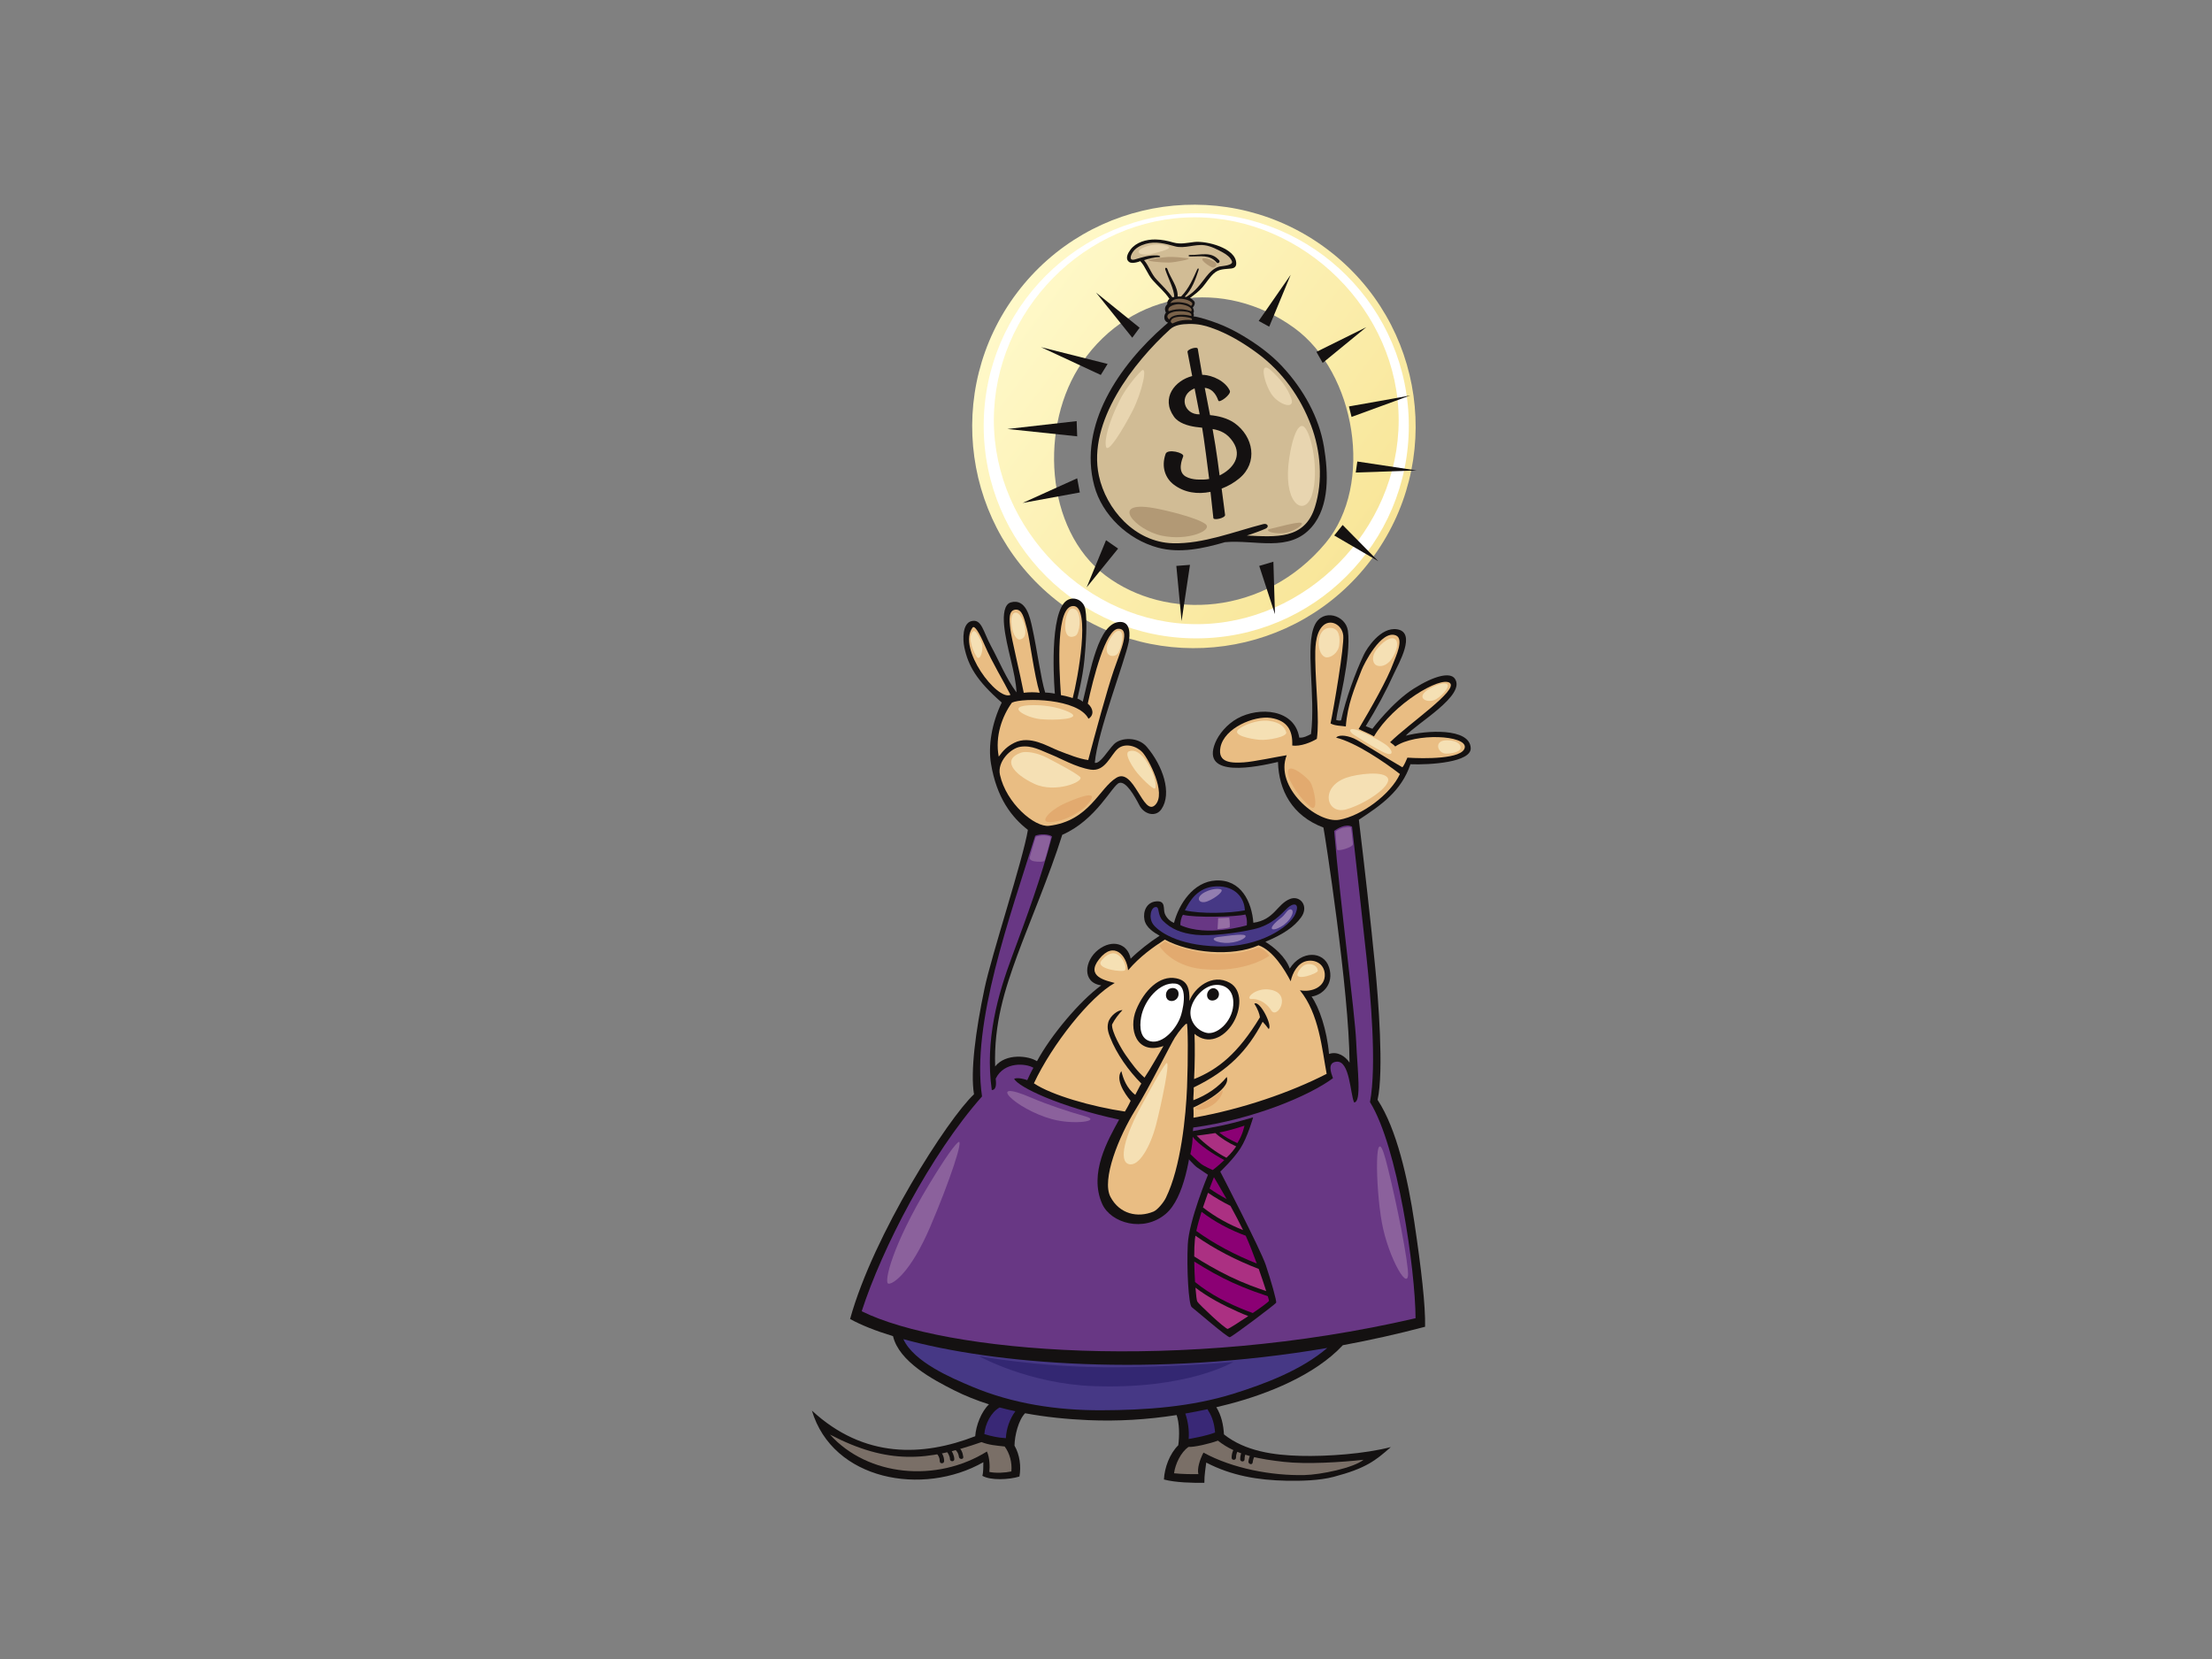 <?xml version="1.0" encoding="utf-8"?>
<!-- Generator: Adobe Illustrator 17.0.0, SVG Export Plug-In . SVG Version: 6.00 Build 0)  -->
<!DOCTYPE svg PUBLIC "-//W3C//DTD SVG 1.1//EN" "http://www.w3.org/Graphics/SVG/1.1/DTD/svg11.dtd">
<svg version="1.1" id="Layer_1" xmlns="http://www.w3.org/2000/svg" xmlns:xlink="http://www.w3.org/1999/xlink" x="0px" y="0px"
	 width="800px" height="600px" viewBox="0 0 800 600" enable-background="new 0 0 800 600" xml:space="preserve">
<rect x="0" y="0" width="800" height="600" fill="#808080" stroke="none"/>
<g>
	
		<linearGradient id="SVGID_1_" gradientUnits="userSpaceOnUse" x1="423.096" y1="369.119" x2="583.473" y2="369.119" gradientTransform="matrix(0.798 0.603 -0.603 0.798 252.521 -443.599)">
		<stop  offset="0" style="stop-color:#FFF9C9"/>
		<stop  offset="1" style="stop-color:#F8E597"/>
	</linearGradient>
	<path fill-rule="evenodd" clip-rule="evenodd" fill="url(#SVGID_1_)" d="M495.798,202.536
		c-26.681,35.344-76.965,42.371-112.313,15.689c-35.349-26.683-42.371-76.968-15.688-112.313
		c26.681-35.346,76.967-42.372,112.313-15.691C515.457,116.907,522.479,167.189,495.798,202.536z M468.055,118.588
		c-25.321-18.348-58.713-13.576-76.692,12.479c-15.621,22.633-13.507,60.486,8.438,77.057
		c21.951,16.568,57.611,14.678,79.627-11.744C497.035,175.256,490.322,134.726,468.055,118.588z"/>
	<path fill-rule="evenodd" clip-rule="evenodd" fill="#FFFFFF" d="M509.519,153.998c0,42.459-34.422,76.876-76.876,76.876
		c-42.455,0-76.875-34.417-76.875-76.876c0-42.456,34.42-76.874,76.875-76.874C475.097,77.124,509.519,111.541,509.519,153.998z
		 M432.094,78.593c-39.544,0-72.656,33.846-72.656,73.388c0,39.542,33.845,73.757,73.387,73.757
		c39.541,0,73.024-34.214,73.024-73.757C505.849,112.439,471.633,78.593,432.094,78.593z"/>
	<path fill-rule="evenodd" clip-rule="evenodd" fill="#141111" d="M508.403,266.08c4.014-4.518,22.013-14.697,17.734-20.668
		c-1.685-2.351-7.271-1.127-14.824,3.631c-7.701,4.856-14.974,14.539-14.974,14.539s-1.401-0.577-2.401-0.963
		c4.005-6.517,7.235-12.443,10.395-19.399c1.321-2.903,8.123-14.519,0.935-15.633c-6.001-0.929-11.003,7.055-11.994,9.143
		c-3.12,6.565-6.563,16.071-8.259,23.799c-0.62,0.189-1.242,0.017-1.776-0.157c0.421-4.147,5.582-22.924,4.245-32.279
		c-0.802-5.633-9.01-8.113-11.94-2.132c-3.654,7.449,0.341,25.553-1.402,39.505c-1.228,0.652-2.735,1.454-4.25,1.297
		c-1.639-10.38-14.52-11.246-22.346-6.938c-3.849,2.122-6.782,5.756-8.035,8.811c-5.339,13.029,15.097,8.703,22.687,6.934
		c0.296,10.221,5.058,19.432,16.439,23.722c0.432,1.854,9.347,59.204,9.443,85.006c-1.49-2.236-4.318-4.195-7.421-3.126
		c-0.761-8.823-3.618-16.937-6.311-20.752c3.952-0.542,8.243-4.538,6.327-10.564c-1.917-6.023-10.071-6.185-14.216,0.436
		c-1.543-4.344-5.85-7.848-8.812-9.679c6.582-2.754,10.383-5.424,12.873-8.781c3.059-4.128-0.338-8.167-3.994-6.707
		c-4.72,1.886-5.593,7.533-13.228,8.607c-0.58-7.589-4.461-15.769-13.553-15.298c-8.152,0.415-13.378,8.519-15.148,15.332
		c-1.443-0.55-2.768-1.84-3.346-3.371c-0.634-1.678,0.474-4.72-3.076-4.407c-3.551,0.307-4.846,3.704-4.276,6.631
		c0.572,2.925,3.525,4.666,5.495,5.798c-3.526,2.266-7.665,5.517-10.475,8.309c-1.046-5.503-6.645-7.179-11.711-3.231
		c-5.066,3.95-5.965,11.893,1.072,12.872c-7.754,5.618-18.187,18.053-23.247,27.433c-3.096-2.032-11.287-2.934-15.122,1.887
		c-0.505-15.446,3.514-27.897,8.027-40.242c3.905-10.687,11.747-29.142,16.244-43.528c12.329-5.351,18.126-17.972,20.584-18.759
		c2.451-0.79,5.552,4.67,7.302,8.063c1.75,3.394,5.945,4.413,7.98,1.42c3.914-5.736,0.545-15.692-5.325-22.566
		c-3.151-3.688-9.406-3.427-11.843-0.929c-2.253,2.313-5.029,7.268-6.931,6.723c0.957-11.041,10.924-36.926,12.25-43.583
		c0.488-2.439,0.846-7.503-3.205-7.357c-7.773,0.284-10.607,17.676-13.395,28.865c-0.65-0.644-1.951-1.161-1.951-1.161
		s1.906-7.458,2.535-13.902c0.547-5.572,1.116-14.126,0.344-18.368c-0.707-3.893-5.342-5.29-7.792-2.177
		c-5.481,6.969-3.229,32.675-3.229,32.675s-1.819-0.354-3.505-0.397c-1.627-5.35-2.895-15.407-4.709-23.615
		c-0.773-3.497-2.205-10.526-7.682-8.996c-2.398,0.67-2.819,4.382-2.462,8.247c0.74,7.918,4.245,17.405,4.486,24.308
		c-3.674-4.893-6.325-11.418-9.221-16.749c-2.892-5.334-3.349-9.958-7.097-9.016c-3.232,0.813-3.176,6.531-2.538,9.517
		c1.413,6.62,4.357,11.929,13.521,19.934c-3.698,7.633-4.926,15.804-3.9,22.05c2.035,12.387,7.472,19.437,13.358,23.996
		c-1.717,10.564-13.137,45.225-15.692,57.387c-3.257,15.474-5.142,30.105-3.801,38.221c-9.453,8.861-36.346,50.679-44.814,81.286
		c3.89,2.151,9.135,4.256,15.527,6.202c2.193,9.269,14.525,15.758,22.067,19.565c4.053,2.048,8.287,3.717,12.635,5.096
		c-2.789,2.64-4.722,7.739-4.974,11.53c-18.863,7.315-40.15,8.219-59.066-9.272c7.517,25.232,40.104,31.115,62.003,18.67
		c-0.053,1.518,0.067,3.456-0.351,4.921c2.942,1.716,9.563,1.443,13.409,0.253c0.659-3.693,0.117-7.86-1.786-11.165
		c0.045-3.642,1.437-9.281,3.829-11.717c7.572,1.413,15.281,2.16,22.832,2.492c10.765,0.472,21.422-0.198,31.969-1.837
		c1.033,2.937,1.074,7.591,0.598,10.919c-3.096,3.065-4.965,8.035-5.188,12.389c4.103,1.114,10.382,1.254,14.623,1.201
		c-0.034-2.939,0.521-5.71,0.675-7.318c9.155,4.754,18.731,6.358,29.028,6.564c5.255,0.101,11.929-0.058,17.026-1.399
		c11.65-3.067,15.122-5.834,20.712-10.773c-9.515,2.456-22.943,3.428-32.706,3.177c-9.587-0.251-19.931-1.632-27.649-7.767
		c-0.199-3.452-0.916-6.855-2.758-9.827c1.538-0.358,3.076-0.737,4.608-1.141c13.941-3.654,30.99-10.413,41.152-21.29
		c9.831-1.82,19.769-4.027,29.739-6.665c0.187-7.539-1.41-21.238-3.879-37.796c-2.313-15.521-6.361-33.753-13.3-44.276
		c2.341-10.327,0.202-37.155-0.851-47.856c-1.702-17.313-3.724-35.194-5.92-53.444c7.941-5.219,15.374-10.296,18.648-20.069
		c7.114,0.27,22.075-0.698,21.81-5.878C531.538,263.153,515.825,264.096,508.403,266.08z"/>
	<path fill-rule="evenodd" clip-rule="evenodd" fill="#463885" d="M439.976,320.563c6.931-0.176,10.112,4.354,10.24,8.674
		c-5.506,1.074-15.807,1.353-21.687,0.002C430.169,326.068,433.044,320.734,439.976,320.563z"/>
	<path fill-rule="evenodd" clip-rule="evenodd" fill="#683784" d="M427.835,330.845c4.101,1.105,19.128,0.788,22.58-0.103
		c0.82,1.857,0.492,3.91,0.492,3.91s-14.349,4.354-24.004-0.062C426.806,333.88,427.137,331.833,427.835,330.845z"/>
	<path fill-rule="evenodd" clip-rule="evenodd" fill="#463885" d="M417.031,334.265c-1.72-2.376-0.795-6.317,1.078-6.235
		c1.325,0.059,0.408,2.852,2.461,4.948c2.903,2.969,6.634,4.543,11.888,5.1c5.253,0.558,14.481-0.535,21.043-2.037
		c6.56-1.504,9.978-5.549,11.996-7.527c2.02-1.984,4.862-2.281,2.961,2.099c-1.903,4.377-12.572,12.064-28.04,11.664
		C425.571,341.895,418.75,336.648,417.031,334.265z"/>
	<path fill-rule="evenodd" clip-rule="evenodd" fill="#E9BD83" d="M403.156,355.508c-2.94-0.852-10.735-2.196-5.619-8.644
		c5.342-6.734,9.944-1.278,10.45,4.05c4.295-5.032,9.107-8.387,13.291-11.098c8.861,4.871,24.349,6.278,33.893,2.073
		c5.181,1.801,9.472,8.82,11.628,13.003c0.622-3.032,2.546-6.607,5.697-7.302c3.143-0.698,6.38,0.979,6.629,4.653
		c0.319,4.728-4.782,6.763-9.002,5.895c6.942,8.462,7.988,21.263,9.679,30.236c-12.903,6.621-30.448,12.755-48.161,15.868
		c0.097-1.791-0.045-3.684-0.045-3.684s13.866-6.193,12.077-11.056c-2.892,3.593-7.104,6.514-12.077,8.416
		c-0.065-1.033,0.223-3.291,0.118-4.624c12.64-6.11,19.484-13.398,24.944-23.76c0.644,0.686,1.547,1.742,2.18,2.626
		c1.497-1.086-3.151-10.455-5.183-9.185c1.27,2.029,1.914,3.891,2.02,4.954c-7.927,13.078-15.102,18.823-23.817,22.343
		c0.291-5.253,0.33-12.212,0.153-16.361c4.849,4.117,10.6,1.471,13.824-3.726c3.121-5.032,3.593-12.125-1.072-14.745
		c-6.355-3.567-12.816,1.817-14.587,6.579c0.12-4.625-0.711-7.366-4.759-8.195c-6.084-1.236-11.645,4.488-14.494,11.368
		c-2.85,6.878-0.061,16.534,9.869,13.115c-2.369,3.949-4.461,7.862-6.866,11.446c-2.677-2.359-4.578-5.03-6.726-8.058
		c-1.594-2.247-5.189-8.496-5.012-11.15c1.041-2.059,2.266-3.587,3.76-5.203c-1.502-0.153-4.513,2.01-5.146,4.501
		c-0.525,2.076,0.128,3.874,0.732,5.418c2.295,5.89,6.698,12.055,11.248,16.618c-0.642,0.972-1.463,2.831-2.193,4.088
		c-3.156-2.398-4.387-5.942-5.024-8.571c-2.844,3.735,3.358,10.718,3.358,10.718s-0.665,1.568-2.074,3.894
		c-11.826-1.727-26.557-5.92-32.916-10.21C380.521,377.714,394.211,360.475,403.156,355.508z"/>
	<path fill-rule="evenodd" clip-rule="evenodd" fill="#FFFFFF" d="M430.66,364.935c0.725-3.753,4.293-7.938,8.155-8.622
		c3.595-0.631,7.664,1.244,7.204,7.293c-0.46,6.048-6.001,10.918-9.836,9.9C432.348,372.486,429.932,368.696,430.66,364.935z"/>
	<path fill-rule="evenodd" clip-rule="evenodd" fill="#E9BD83" d="M424.915,375.227c1.657-2.587,3.847-5.099,4.295-5.016
		c0.446,0.083,0.516,12.884,0.103,23.024c-0.404,10.142-2.174,28.799-7.654,39.974c-0.856,1.741-3.065,4.393-4.487,4.979
		c-5.733,2.367-12.297,0.885-15.56-5.323c-3.263-6.204,2.978-21.77,9.048-31.522C415.878,392.962,423.263,377.812,424.915,375.227z"
		/>
	<path fill-rule="evenodd" clip-rule="evenodd" fill="#FFFFFF" d="M416.04,376.597c-3.474-0.823-4.069-4.781-3.333-8.792
		c1.106-6.027,6.651-12.731,12.35-12.078c5.317,0.601,2.286,10.991,1.951,11.831C425.571,371.853,420.677,377.694,416.04,376.597z"
		/>
	<path fill-rule="evenodd" clip-rule="evenodd" fill="#E9BD83" d="M388.233,219.171c6.372,0.108,1.499,26.692-0.279,33.292
		c-1.443-0.48-3.009-0.837-4.256-1.071C382.957,240.827,381.86,219.059,388.233,219.171z"/>
	<path fill-rule="evenodd" clip-rule="evenodd" fill="#E9BD83" d="M365.415,227.572c-0.419-3.433-0.709-6.801,1.784-7.083
		c2.498-0.277,3.162,2.961,4.209,6.882c1.046,3.922,2.613,16.866,4.596,23.177c-1.44-0.229-3.876-0.263-5.749,0.009
		C368.881,243.457,365.833,231,365.415,227.572z"/>
	<path fill-rule="evenodd" clip-rule="evenodd" fill="#E9BD83" d="M351.731,226.988c0.739-0.991,2.457,1.844,4.516,6.631
		c2.57,5.968,6.598,12.526,9.211,17.684C360.676,253.613,346.139,234.493,351.731,226.988z"/>
	<path fill-rule="evenodd" clip-rule="evenodd" fill="#E9BD83" d="M365.988,254.109c4.103-1.862,23.981-1.537,27.68,5.841
		c2.108-1.335,1.764-3.765-0.262-5.482c1.974-9.125,6.495-27.012,11.045-27.066c4.553-0.054,0.854,7.765-1.624,14.99
		c-2.476,7.218-6.819,23.236-9.255,32.489c-3.335-0.458-6.958-1.929-10.768-3.4c-3.81-1.471-10.272-5.696-15.965-2.839
		c-2.484,1.247-3.977,2.693-5.629,5.001C359.797,266.282,362.456,258.967,365.988,254.109z"/>
	<path fill-rule="evenodd" clip-rule="evenodd" fill="#E9BD83" d="M361.642,280.196c-1.028-4.712,3.819-9.601,7.446-10.129
		c4.19-0.605,7.282,1.346,11.211,2.894c3.029,1.195,8.925,4.581,14.162,5.39c5.236,0.806,7.142-5.209,9.769-7.517
		c2.627-2.308,6.813-1.03,8.928,1.217c2.113,2.252,8.907,14.874,4.599,19.102c-4.31,4.223-7.656-13.674-13.969-9.881
		c-6.313,3.791-9.777,15.639-24.383,17.394C374.213,299.29,363.886,290.486,361.642,280.196z"/>
	<path fill-rule="evenodd" clip-rule="evenodd" fill="#7A6F67" d="M365.775,532.162c-2.291,0.505-5.622,0.673-7.969,0.185
		c0.218-1.797,0.132-5.262-0.87-7.391c-18.153,11.337-43.048,9.079-56.763-6.119c21.175,11.039,35.377,9.499,54.801,2.718
		c2.71,1.053,5.096,1.233,8.374,1.589C365.223,525.651,366.068,529.022,365.775,532.162z"/>
	<path fill-rule="evenodd" clip-rule="evenodd" fill="#392876" d="M363.79,520.13c-2.674-0.14-5.236-0.673-7.788-1.479
		c0.26-3.562,2.397-7.938,5.53-9.624c1.882,0.513,3.787,0.958,5.694,1.371C365.177,513.151,363.95,516.735,363.79,520.13z"/>
	<path fill-rule="evenodd" clip-rule="evenodd" fill="#7A6F67" d="M493.139,527.95c-3.665,2.969-15.498,5.389-21.358,5.527
		c-11.849,0.273-25.977-2.361-36.53-8.124c-1.332,2.551-2.337,5.77-1.844,7.792c-2.937,0.02-5.879-0.015-8.8-0.316
		c0.468-3.438,2.461-7.569,5.211-9.532c1.903,0.154,7.611-1.13,10.662-2.271c6.758,5.387,15.356,6.707,23.837,7.672
		C472.644,529.641,485.165,528.832,493.139,527.95z"/>
	<path fill-rule="evenodd" clip-rule="evenodd" fill="#392876" d="M428.687,511.224c2.691-0.471,5.378-0.993,8.06-1.571
		c0.041,0.167,0.106,0.341,0.221,0.514c1.597,2.414,2.25,5.113,2.484,7.921c-3.095,1.169-6.319,1.75-9.556,2.35
		C430.133,517.328,429.683,514.19,428.687,511.224z"/>
	<path fill-rule="evenodd" clip-rule="evenodd" fill="#463885" d="M446.254,504.01c-15.413,4.832-31.98,6.001-48.044,6.034
		c-15.939,0.037-31.927-2.35-46.673-8.552c-7.469-3.14-21.025-8.878-24.826-17.173c32.469,8.974,90.348,13.944,153.324,3.182
		C470.651,495.537,457.454,500.503,446.254,504.01z"/>
	<path fill-rule="evenodd" clip-rule="evenodd" fill="#683784" d="M494.246,346.542c1.378,12.819,3.754,38.598,1.229,52.046
		c10.062,16.178,16.395,60.682,16.481,78.165c-84.888,19.717-170.274,12.381-200.308-2.521
		c7.282-22.614,24.843-56.609,43.518-77.694c-3.949-26.379,10.085-64.895,19.226-94.25c1.534-0.781,5.012-0.664,6.082,0.21
		c-3.996,15.119-9.112,29.058-14.428,43.349c-5.105,13.73-9.895,30.211-7.358,48.378c1.847-0.014,1.565-2.699,1.421-4.13
		c3.107-6.35,11.122-5.478,13.632-3.915c-0.977,1.727-1.709,3.332-2.221,4.474c-1.103-0.436-3.484-1.03-4.739-0.508
		c1.423,2.97,16.395,10.148,37.962,14.77c-3.964,7.254-11.075,19.395-6.12,30.501c3.096,6.936,14.988,10.467,23.057,3.528
		c6.626-5.699,8.943-20.886,9.87-31.155c22.055-3.031,42.067-11.56,50.535-17.847c-0.743-2.029-2.118-5.616,1.256-5.965
		c4.879-0.51,4.976,11.723,6.397,14.738c2.755-0.128,1.192-11.575,0.729-22.158c-0.435-9.995-5.741-49.765-7.961-76.075
		c0.999-0.718,4.232-2.772,6.483-1.487C490.35,311.045,492.999,334.954,494.246,346.542z"/>
	<path fill-rule="evenodd" clip-rule="evenodd" fill="#E9BD83" d="M529.766,270.287c-0.569,4.365-15.144,4.098-20.758,3.726
		c-0.346,0.804-1.18,2.838-1.825,3.487c-5.798-3.322-15.72-9.682-17.553-10.448c-3.305-1.384-5.703-1.177-6.406-0.279
		c7.151,1.79,17.268,8.678,23.076,13.157c-3.353,7.316-13.824,15.128-21.95,16.554c-8.125,1.423-23.554-11.909-18.994-23.348
		c-3.112,0.475-11.979,2.362-15.519,2.585c-4.394,0.274-9.571,0.229-8.437-5.481c1.381-6.973,12.22-11.513,18.209-10.59
		c5.992,0.922,7.982,4.552,7.746,9.965c2.948,0.471,6.921-1.191,8.896-2.395c1.025-7.039-0.452-18.935-0.567-28.76
		c-0.041-3.626-0.118-9.019,2.517-11.896c2.769-3.034,7.188-0.711,7.603,3.249c0.402,3.874-3.495,26.614-4.597,31.827
		c1.607,0.913,4.013,0.84,5.527,1.091c0.584-7.924,3.118-13.729,5.661-20.311c0.952-2.46,7.153-14.698,12.421-12.628
		c3.142,1.231-0.153,7.95-0.904,10.028c-2.09,5.78-8.018,16.22-12.543,23.83c1.072,0.611,4.017,1.73,5.541,2.69
		c6.877-11.731,24.088-21.904,27.411-19.362c3.319,2.535-14.894,14.801-21.57,21.446c0.838,0.611,1.49,1.114,1.847,1.555
		C512.007,264.908,530.333,265.925,529.766,270.287z"/>
	<path fill-rule="evenodd" clip-rule="evenodd" fill="#141111" d="M422.518,361.679c-1.258-0.87-1.108-3.361,0.482-4.094
		c1.593-0.729,3.47,0.134,3.229,2.185C425.987,361.816,423.772,362.555,422.518,361.679z"/>
	<path fill-rule="evenodd" clip-rule="evenodd" fill="#141111" d="M438.673,357.397c1.42-0.103,2.687,1.48,1.993,3.089
		c-0.694,1.608-3.355,1.999-3.999,0.137C436.184,359.237,437.25,357.506,438.673,357.397z"/>
	<path fill-rule="evenodd" clip-rule="evenodd" fill="#141111" d="M478.854,161.718c-1.78-10.854-7.509-21.014-15.122-29.192
		c-4.078-4.379-9.021-7.99-14.22-11.097c-2.888-1.727-5.922-3.255-9.088-4.463c-2.984-1.141-6.76-2.314-8.79-2.553
		c0.307-0.53,0.022-1.016-0.033-1.162c0.38-0.612,0.129-1.375-0.223-2.004c0.62-0.695,1.01-1.722,0.48-2.32
		c-0.402-0.453-0.852-0.887-1.49-1.147c1.61-1.208,3.196-2.362,4.508-3.88c1.401-1.614,2.433-3.425,4.013-4.913
		c1.965-1.85,4.045-1.574,6.476-1.889c1.138-0.15,1.737-0.735,1.737-1.797c0-5.593-10.796-8.284-15.206-7.776
		c-2.66,0.309-4.904,0.91-7.563,0.168c-2.204-0.616-4.139-1.044-6.442-1.082c-3.322-0.053-7.009,0.982-9.012,3.645
		c-0.901,1.198-2.099,3.29-0.536,4.468c0.711,0.539,1.733,0.346,2.545,0.196c0.522-0.098,1.025-0.282,1.527-0.478
		c0.019,0.026,0.03,0.058,0.05,0.084c1.848,2.031,2.59,4.728,4.421,6.802c1.993,2.257,4.357,4.192,6.017,6.699
		c0.016,0.019,0.033,0.028,0.045,0.044c-0.499,0.393-0.813,0.946-0.796,1.741c0.003,0.075,0.028,0.134,0.047,0.192
		c-0.821,0.734-1.177,1.78-0.533,3.056c0.003,0.006,0.005,0.006,0.009,0.011c-0.073,0.094-0.158,0.178-0.217,0.282
		c-0.679,1.211-0.483,2.859,0.991,3.355c0,0.006-0.541,0.454-1.317,1.131c-16.347,14.296-31.238,35.911-25.374,57.848
		c2.808,10.494,12.074,19.404,22.984,22.371c7.882,2.141,16.242,0.374,24.3-1.971c10.914-1.011,23.284,3.883,31.377-5.513
		C481.003,182.936,480.348,170.809,478.854,161.718z"/>
	<path fill-rule="evenodd" clip-rule="evenodd" fill="#7A624A" d="M430.729,110.63c-1.181-1.024-2.627-1.158-3.995-1.325
		c-0.863-0.106-2.708,0.048-3.523,0.351c0.552-0.857,1.376-1.655,3.717-1.613C429.265,108.085,432.409,109.417,430.729,110.63z"/>
	<path fill-rule="evenodd" clip-rule="evenodd" fill="#7A624A" d="M430.976,115.767c-3.469-0.329-5.504,0.561-6.955,1.228
		c-0.009,0.001-0.835-0.439-0.561-1.025c0.271-0.584,0.795-1.136,2.595-1.374c1.798-0.237,3.852,0.22,4.473,0.404
		C431.149,115.183,431.282,115.605,430.976,115.767z"/>
	<path fill-rule="evenodd" clip-rule="evenodd" fill="#D1BC95" d="M418.324,101.132c-2.021-2.146-2.697-4.837-4.56-7.048
		c1.164-0.422,4.067-1.085,5.356-1.089c0.801-0.003,0.602-0.567-0.734-0.623c-2.839-0.115-5.157,0.63-7.826,1.418
		c-2.422,0.717-1.628-1.424-0.957-2.481c1.039-1.641,2.899-2.581,4.767-3.117c3.575-1.029,7.107-0.075,10.533,0.884
		c3.494,0.974,7.182-0.865,10.752-0.379c2.325,0.312,4.712,1.552,6.699,2.662c1.307,0.729,2.629,1.706,3.179,3.087
		c0.648,1.627-3.639,1.73-4.496,1.951c-1.96,0.51-3.6,2.133-4.762,3.617c-2.185,2.78-3.851,5.357-7.249,7.379
		c-0.193-0.037-0.382-0.065-0.564-0.087c2.601-2.56,3.946-6.345,4.99-9.549c0.234-0.714-0.164-0.971-0.477-0.279
		c-1.462,3.215-2.987,6.905-5.799,9.75c-0.402-0.009-0.821-0.011-1.261,0.011c0.129-3.642-2.604-6.576-3.712-9.941
		c-0.238-0.718-0.994-0.531-0.754,0.192c1.077,3.265,3.171,7.058,3.247,9.903c-0.249,0.011-0.531,0.083-0.681,0.148
		C422.689,105.589,420.268,103.203,418.324,101.132z"/>
	<path fill-rule="evenodd" clip-rule="evenodd" fill="#7A624A" d="M426.771,110.017c3.081,0.332,4.745,1.613,4.01,2.584
		c-1.164-0.532-4.455-1.41-8.133-0.053C421.91,110.67,425.314,109.863,426.771,110.017z"/>
	<path fill-rule="evenodd" clip-rule="evenodd" fill="#7A624A" d="M422.552,113.662c0.407-0.453,1.376-0.731,1.956-0.896
		c0.821-0.232,3-0.349,4.899,0.037c1.895,0.383,1.434,1.462,1.432,1.466c-2.285-0.617-5.855-0.767-7.471,0.62
		c-0.21,0.179-0.382,0.413-0.527,0.659C422.163,115.004,421.946,114.318,422.552,113.662z"/>
	<path fill-rule="evenodd" clip-rule="evenodd" fill="#D1BC95" d="M475.574,183.342c-3.734,11.972-14.343,10.794-24.632,10.347
		c1.853-0.563,5.228-1.797,6.774-2.495c1.445-0.648,0.712-2.043-0.829-1.647c-10.378,2.661-21.746,7.218-32.676,6.931
		c-13.877-0.363-24.218-12.42-26.784-24.428c-4.178-19.572,12.639-41.032,25.751-52.966c1.675-1.524,4.215-1.879,6.793-1.921
		c3.52-0.061,5.903,0.617,7.893,1.303c6.165,2.115,11.804,5.523,16.956,9.337c9.052,6.702,15.541,15.924,19.368,26.108
		C477.65,163.129,478.514,173.918,475.574,183.342z"/>
	<path fill-rule="evenodd" clip-rule="evenodd" fill="#141111" d="M440.922,94.137c-2.911-3.336-6.425-1.856-10.453-1.931
		c-0.799-0.012-0.838,0.536-0.037,0.55c3.618,0.067,6.955-0.841,9.612,2.207C440.552,95.547,441.423,94.713,440.922,94.137z"/>
	<path fill-rule="evenodd" clip-rule="evenodd" fill="#141111" d="M446.48,153.002c-2.439-1.738-5.914-2.612-8.856-2.866
		c-0.575-3.061-1.323-6.808-1.912-9.867c3.441,0.337,4.539,3.647,4.927,4.627c0.386,0.98,4.729-2.272,4.15-3.562
		c-1.513-3.364-6.143-5.702-9.995-5.777c-0.609-3.248-1.409-8.446-1.599-9.409c-0.179-0.969-3.924,0.182-3.713,1.164
		c0.114,0.535,1.108,5.615,1.691,8.694c-6.151,1.565-11.455,7.884-6.589,14.694c1.666,2.333,5.071,3.31,7.778,3.701
		c0.827,0.118,1.631,0.206,2.411,0.285c0.608,3.367,2.196,15.767,2.538,18.541c-1.518,0.287-2.886,0.249-4.447,0.198
		c-1.431-0.12-2.853-0.39-4.075-1.103c-3.101-1.815-1.244-6.274-0.866-7.28c0.494-1.323-5.678-2.835-6.359-0.902
		c-1.75,4.957,0.109,8.979,2.936,11.119c3.866,2.931,8.571,3.584,13.288,2.626c0.185,1.633,1.03,9.2,1.039,9.454
		c0.028,0.983,4.303,0.053,4.24-1.095c-0.019-0.421-1.095-8.226-1.245-9.534c2.42-0.909,4.508-2.149,6.358-3.673
		C455.113,167.324,453.335,157.884,446.48,153.002z M432.039,140.464c0.611,3.127,1.231,6.255,1.831,9.386
		C428.176,150.055,426.012,142.906,432.039,140.464z M441.082,171.942c-0.218-1.674-0.438-3.347-0.662-5.021
		c-0.525-3.938-1.173-7.851-1.872-11.761c2.866,0.506,5.33,1.541,7.407,4.677C449.374,164.995,445.894,169.615,441.082,171.942z"/>
	<polygon fill-rule="evenodd" clip-rule="evenodd" fill="#141111" points="476.098,127.26 478.369,131.243 494.118,118.343 	"/>
	<path fill-rule="evenodd" clip-rule="evenodd" fill="#141111" d="M487.858,146.991l0.954,3.793c0,0,21.815-7.968,21.246-7.776
		C509.489,143.197,487.858,146.991,487.858,146.991z"/>
	<polygon fill-rule="evenodd" clip-rule="evenodd" fill="#141111" points="490.895,166.913 490.328,170.898 512.335,170.137 	"/>
	<polygon fill-rule="evenodd" clip-rule="evenodd" fill="#141111" points="482.546,193.666 485.585,189.87 498.484,202.962 	"/>
	<polygon fill-rule="evenodd" clip-rule="evenodd" fill="#141111" points="412.157,118.529 409.501,122.136 396.41,105.821 	"/>
	<polygon fill-rule="evenodd" clip-rule="evenodd" fill="#141111" points="400.583,131.622 398.113,135.608 376.488,125.552 	"/>
	<polygon fill-rule="evenodd" clip-rule="evenodd" fill="#141111" points="389.386,152.304 389.58,157.806 364.344,155.149 	"/>
	<polygon fill-rule="evenodd" clip-rule="evenodd" fill="#141111" points="389.58,172.983 390.529,178.108 369.847,181.901 	"/>
	<polygon fill-rule="evenodd" clip-rule="evenodd" fill="#141111" points="455.225,116.067 459.023,118.153 466.801,99.369 	"/>
	<polygon fill-rule="evenodd" clip-rule="evenodd" fill="#141111" points="400.014,195.374 404.379,198.407 392.994,212.449 	"/>
	<polygon fill-rule="evenodd" clip-rule="evenodd" fill="#141111" points="425.437,204.669 430.373,204.289 427.335,224.591 	"/>
	<polygon fill-rule="evenodd" clip-rule="evenodd" fill="#141111" points="455.417,204.669 460.538,203.153 461.106,222.124 	"/>
	<path fill-rule="evenodd" clip-rule="evenodd" fill="#141111" d="M430.964,409.166c0,0,7.206-1.337,11.363-2.193
		c4.156-0.86,10.888-2.869,10.888-2.869s-2.009,7.162-4.584,11.175c-2.578,4.014-7.307,8.452-7.307,8.452
		s14.614,28.226,16.474,33.811c1.864,5.59,4.013,13.038,3.727,13.612c-0.287,0.573-15.904,12.326-16.763,12.467
		c-0.862,0.143-12.612-10.029-13.757-10.888c-1.142-0.859-1.859-13.897-1.429-22.638c0.428-8.739,7.307-25.217,7.307-25.217
		s-3.009-2.004-4.016-2.721c-1.001-0.714-3.572-3.637-3.572-3.637L430.964,409.166z"/>
	<path fill-rule="evenodd" clip-rule="evenodd" fill="#8B0074" d="M447.518,413.418c2.06-3.304,2.546-6.307,2.546-6.307
		s-4.949,1.719-9.122,2.479C442.774,411.062,445.316,412.438,447.518,413.418z"/>
	<path fill-rule="evenodd" clip-rule="evenodd" fill="#AB3082" d="M439.536,409.784c-2.889,0.46-5.976,0.852-6.74,0.949
		c3.009,3.071,6.978,6.056,10.762,7.985c1.734-1.537,3.124-3.484,3.517-4.116C444.389,413.386,441.684,411.721,439.536,409.784z"/>
	<path fill-rule="evenodd" clip-rule="evenodd" fill="#8B0074" d="M431.355,411.131c-0.097,3.366-0.849,6.243-0.849,6.243
		s2.51,2.492,3.799,3.494c1.289,1.004,4.296,2.294,4.296,2.294s1.942-1.458,4.184-3.598
		C439.27,417.708,433.513,414.071,431.355,411.131z"/>
	<path fill-rule="evenodd" clip-rule="evenodd" fill="#8B0074" d="M443.633,433.655c-2.523-4.475-4.602-7.915-4.602-7.915
		s-0.664,1.652-1.582,4.122C439.451,431.246,441.511,432.512,443.633,433.655z"/>
	<path fill-rule="evenodd" clip-rule="evenodd" fill="#AB3082" d="M449.572,444.875c-1.353-2.808-2.978-5.88-4.56-8.75
		c-2.8-1.388-5.512-2.967-8.117-4.745c-0.578,1.599-1.215,3.427-1.831,5.305C439.461,440.112,444.373,442.828,449.572,444.875z"/>
	<path fill-rule="evenodd" clip-rule="evenodd" fill="#8B0074" d="M454.537,456.978c-1.281-3.514-2.687-7.131-4.008-10.061
		c-5.727-2.096-11.142-4.963-15.974-8.652c-0.753,2.397-1.435,4.81-1.892,6.928C439.281,449.97,446.734,453.88,454.537,456.978z"/>
	<path fill-rule="evenodd" clip-rule="evenodd" fill="#AB3082" d="M437.51,457.818c4.745,2.744,9.679,5.149,14.801,7.115
		c1.865,0.712,3.745,1.376,5.633,2.013c-0.667-2.105-1.621-4.96-2.707-8.018c-8.142-3.14-15.967-7.129-22.898-12.027
		c-0.079,0.466-0.143,0.913-0.187,1.331c-0.171,1.737-0.243,3.899-0.245,6.183C433.732,455.638,435.647,456.741,437.51,457.818z"/>
	<path fill-rule="evenodd" clip-rule="evenodd" fill="#8B0074" d="M450.865,474.049c0.737,0.291,1.48,0.559,2.224,0.826
		c3.128-2.133,5.858-4.12,5.858-4.436c0-0.131-0.157-0.72-0.433-1.647c-3.096-1.024-6.168-2.133-9.196-3.374
		c-4.776-1.957-9.372-4.301-13.796-6.952c-1.201-0.721-2.412-1.448-3.603-2.203c0.036,2.532,0.146,5.121,0.287,7.396
		C437.696,468.206,444.685,471.636,450.865,474.049z"/>
	<path fill-rule="evenodd" clip-rule="evenodd" fill="#AB3082" d="M447.744,474.436c-5.153-2.302-10.678-5.124-15.393-8.744
		c0.21,2.716,0.463,4.683,0.665,5.03c0.572,1.005,10.171,10.032,11.028,9.891c0.418-0.073,3.913-2.285,7.413-4.631
		C450.206,475.497,448.967,474.987,447.744,474.436z"/>
	<path fill-rule="evenodd" clip-rule="evenodd" fill="#E8D5B0" d="M465.94,168.436c0.655-7.089,3.109-16.428,5.774-13.984
		c2.663,2.439,5.328,15.759,2.884,24.196C472.158,187.087,464.611,182.869,465.94,168.436z"/>
	<path fill-rule="evenodd" clip-rule="evenodd" fill="#E8D5B0" d="M459.726,134.023c3.034,2.747,5.992,6.218,7.324,10.212
		c1.334,3.999-4.44,2.222-7.103-1.552C457.284,138.907,455.062,129.803,459.726,134.023z"/>
	<path fill-rule="evenodd" clip-rule="evenodd" fill="#E8D5B0" d="M414.432,89.176c1.973-0.742,4.887-1.113,7.548-0.223
		c2.665,0.89-1.995,1.999-5.548,2.888C412.878,92.726,409.105,91.174,414.432,89.176z"/>
	<path fill-rule="evenodd" clip-rule="evenodd" fill="#E8D5B0" d="M404.887,144.902c1.911-3.819,5.105-7.993,7.768-10.656
		c2.666-2.665,0.446,7.545-3.104,14.431c-3.551,6.882-8.882,15.541-9.551,12.876C399.336,158.889,401.111,152.45,404.887,144.902z"
		/>
	<path fill-rule="evenodd" clip-rule="evenodd" fill="#B29975" d="M417.321,183.755c4.596,0.807,15.764,3.551,18.648,5.772
		c2.884,2.221-6.218,6.215-15.762,4.217C410.659,191.748,400.888,180.868,417.321,183.755z"/>
	<path fill-rule="evenodd" clip-rule="evenodd" fill="#B29975" d="M459.282,191.302c2.055-0.455,9.993-2.663,11.321-2.219
		c1.332,0.444-2.884,3.553-6.883,3.774C459.726,193.079,457.284,191.748,459.282,191.302z"/>
	<path fill-rule="evenodd" clip-rule="evenodd" fill="#B29975" d="M416.222,93.806c0.608-0.095,3.925-0.784,6.233-0.876
		c2.311-0.095,5.033,0.229,7.064,0.461c2.031,0.231-4.477,1.522-6.829,1.568C420.335,95.008,412.668,94.361,416.222,93.806z"/>
	<path fill-rule="evenodd" clip-rule="evenodd" fill="#B29975" d="M435.891,93.437c1.244,0.122,3.277,1.063,3.83,1.663
		c0.555,0.6-0.094,1.568-0.969,1.66C437.875,96.854,432.567,93.113,435.891,93.437z"/>
	<path fill-rule="evenodd" clip-rule="evenodd" fill="#F5E0B4" d="M373.849,255.017c2.149-0.017,8.25,0.257,13.06,2.663
		c4.809,2.405-5.498,2.922-10.654,2.405C371.1,259.57,362.677,255.104,373.849,255.017z"/>
	<path fill-rule="evenodd" clip-rule="evenodd" fill="#F5E0B4" d="M385.36,224.603c0.249-2.175,1.452-5.968,3.869-3.953
		c2.062,1.72,1.287,8.508-0.26,9.28C386.687,231.07,384.758,229.93,385.36,224.603z"/>
	<path fill-rule="evenodd" clip-rule="evenodd" fill="#F5E0B4" d="M400.828,232.336c0.507-1.206,2.319-4.644,4.123-4.125
		c1.805,0.514,0.689,5.842-0.516,7.905C403.237,238.181,398.596,237.664,400.828,232.336z"/>
	<path fill-rule="evenodd" clip-rule="evenodd" fill="#F5E0B4" d="M365.857,226.235c-0.21-1.706-0.255-4.384,1.289-4.638
		c1.548-0.26,2.95,2.484,3.439,4.812c0.686,3.263-0.089,4.55-1.806,4.896C367.874,231.485,366.289,229.673,365.857,226.235z"/>
	<path fill-rule="evenodd" clip-rule="evenodd" fill="#F5E0B4" d="M351.081,231.991c-0.304-1.519,0.084-3.179,0.943-3.696
		c0.862-0.513,2.408,2.409,3.095,4.556c0.689,2.149-0.687,6.528-1.89,4.639C352.024,235.6,351.512,234.139,351.081,231.991z"/>
	<path fill-rule="evenodd" clip-rule="evenodd" fill="#F5E0B4" d="M369.295,272.201c1.783-0.615,5.844,0.002,9.45,1.893
		c3.609,1.89,10.053,5.241,11.856,6.874c1.809,1.631-8.932,6.101-16.579,2.49C366.373,279.849,362.336,274.608,369.295,272.201z"/>
	<path fill-rule="evenodd" clip-rule="evenodd" fill="#F5E0B4" d="M408.39,271.686c1.808-0.602,4.209,0.255,6.783,4.468
		c2.579,4.21,3.266,8.677,2.493,9.023c-0.773,0.341-5.41-4.209-7.129-6.617C408.816,276.154,406.583,272.288,408.39,271.686z"/>
	<path fill-rule="evenodd" clip-rule="evenodd" fill="#F5E0B4" d="M447.911,263.783c1.522-1.315,6.528-3.607,10.908-3.093
		c4.384,0.516,5.844,2.492,6.36,4.123c0.513,1.633-6.445,3.009-9.623,2.749C452.377,267.304,445.417,265.93,447.911,263.783z"/>
	<path fill-rule="evenodd" clip-rule="evenodd" fill="#F5E0B4" d="M486.828,281.309c3.999-1.426,13.835-2.661,15.122,0.173
		c1.289,2.835-8.075,9.278-15.122,11.256C479.781,294.714,477.209,284.747,486.828,281.309z"/>
	<path fill-rule="evenodd" clip-rule="evenodd" fill="#F5E0B4" d="M492.67,264.727c1.519,0.669,5.412,2.493,8.334,4.471
		c2.923,1.974,3.611,5.153-1.375,2.492c-4.983-2.665-8.08-4.812-9.967-5.931C487.774,264.643,487.171,262.322,492.67,264.727z"/>
	<path fill-rule="evenodd" clip-rule="evenodd" fill="#F5E0B4" d="M476.947,231.909c0.122-2.323,1.46-5.072,4.469-4.812
		c3.009,0.257,3.265,3.523,2.922,6.271c-0.344,2.75-3.006,4.553-4.639,4.382C478.066,237.578,476.774,235.259,476.947,231.909z"/>
	<path fill-rule="evenodd" clip-rule="evenodd" fill="#F5E0B4" d="M497.225,235.861c0.983-1.829,4.811-5.76,6.959-4.898
		c2.147,0.858,0.775,5.155-1.03,7.559c-1.804,2.406-3.955,2.665-5.241,2.147C496.624,240.157,496.02,238.095,497.225,235.861z"/>
	<path fill-rule="evenodd" clip-rule="evenodd" fill="#F5E0B4" d="M516.04,249.691c1.473-1.103,5.074-2.92,6.963-2.406
		c1.885,0.517-0.946,3.953-3.611,5.585C516.729,254.503,511.917,252.784,516.04,249.691z"/>
	<path fill-rule="evenodd" clip-rule="evenodd" fill="#F5E0B4" d="M523.258,267.733c1.463,0,4.21,0.259,4.896,2.065
		c0.687,1.801-2.06,2.749-5.152,2.749C519.908,272.547,518.359,267.733,523.258,267.733z"/>
	<path fill-rule="evenodd" clip-rule="evenodd" fill="#F5E0B4" d="M469.389,351.849c0.567-1.268,1.89-3.265,4.125-3.179
		c2.232,0.087,3.004,1.373,3.092,2.404C476.691,352.106,467.927,355.114,469.389,351.849z"/>
	<path fill-rule="evenodd" clip-rule="evenodd" fill="#F5E0B4" d="M398.16,347.723c0.835-1.336,3.606-4.035,6.015-2.49
		c2.406,1.546,3.266,4.552,2.749,5.583C406.408,351.848,396.444,350.472,398.16,347.723z"/>
	<path fill-rule="evenodd" clip-rule="evenodd" fill="#F5E0B4" d="M413.107,399.359c2.278-4.1,6.702-12.457,8.592-14.69
		c1.89-2.233-1.633,14.516-3.607,22.165c-1.976,7.645-6.185,15.296-9.881,14.176C404.518,419.896,406.665,410.959,413.107,399.359z"
		/>
	<path fill-rule="evenodd" clip-rule="evenodd" fill="#F5E0B4" d="M452.801,361.299c1.457-0.129,4.812,0.686,6.958,4.125
		c2.149,3.439,7.678-5.987-0.254-7.475C454.004,356.917,449.88,361.554,452.801,361.299z"/>
	<path fill-rule="evenodd" clip-rule="evenodd" fill="#E2AA6F" d="M421.329,340.495c0,0,5.068,2.637,12.914,3.964
		c12.202,2.062,20.934-1.795,20.934-1.795s1.323,0.547,2.267,1.233c0.946,0.687,1.632,1.764,1.632,1.764s-8.483,6.384-24.316,4.81
		c-11.254-1.114-15.55-8.471-15.55-8.471L421.329,340.495z"/>
	<path fill-rule="evenodd" clip-rule="evenodd" fill="#E2AA6F" d="M466.031,280.826c0.581,2.219,3.779,7.647,7.807,10.938
		c3.296,2.688,1.48-6.825,0-8.963C472.361,280.661,464.304,274.251,466.031,280.826z"/>
	<path fill-rule="evenodd" clip-rule="evenodd" fill="#E2AA6F" d="M384.135,291.023c2.81-1.379,11.345-5.015,10.768-2.548
		c-0.574,2.467-6.576,7.563-13.481,8.714C374.516,298.34,379.61,293.244,384.135,291.023z"/>
	<path fill-rule="evenodd" clip-rule="evenodd" fill="#E2AA6F" d="M432.396,400.637c0,0,2.549-1.405,4.801-2.754
		c2.249-1.348,4.151-2.9,4.801-3.5c0.651-0.6-0.047,3.402-4.2,5.699C433.644,402.389,431.894,400.933,432.396,400.637z"/>
	<path fill-rule="evenodd" clip-rule="evenodd" fill="#927EB0" d="M435.673,322.707c1.393-0.768,3.855-1.51,5.666-1.134
		c1.812,0.379-1.588,3.176-4.608,4.385C433.71,327.165,431.971,324.749,435.673,322.707z"/>
	<path fill-rule="evenodd" clip-rule="evenodd" fill="#927EB0" d="M463.553,331.773c1.279-0.971,2.344-3.473,3.553-2.794
		c1.208,0.682-0.38,4.231-3.855,6.197C459.776,337.14,457.885,336.081,463.553,331.773z"/>
	<path fill-rule="evenodd" clip-rule="evenodd" fill="#927EB0" d="M441.113,338.801c2.512-0.241,6.347-0.982,8.614-0.679
		c2.266,0.302-0.834,2.568-5.216,2.872C440.13,341.296,436.431,339.252,441.113,338.801z"/>
	<path fill-rule="evenodd" clip-rule="evenodd" fill="#332772" d="M354.148,490.516c0,0,21.266,3.81,45.233,3.966
		c23.967,0.162,46.661-1.906,46.661-1.906s-16.507,10-50.628,8.733C371.93,500.432,354.148,490.516,354.148,490.516z"/>
	<path fill-rule="evenodd" clip-rule="evenodd" fill="#141111" d="M339.749,524.425c-0.704-0.739-1.819,0.38-1.114,1.111
		c0.76,0.801,1.267,1.791,1.244,2.912c-0.026,1.018,1.554,1.016,1.575,0C341.487,526.917,340.789,525.514,339.749,524.425z"/>
	<path fill-rule="evenodd" clip-rule="evenodd" fill="#141111" d="M343.56,523.847c-0.597-0.807-1.97-0.02-1.362,0.796
		c0.653,0.871,1.32,1.951,1.368,3.068c0.044,1.013,1.622,1.018,1.578,0C345.084,526.304,344.389,524.956,343.56,523.847z"/>
	<path fill-rule="evenodd" clip-rule="evenodd" fill="#141111" d="M346.156,522.898c-0.846-0.57-1.635,0.796-0.798,1.362
		c0.884,0.601,1.315,1.604,1.455,2.643c0.131,0.991,1.709,1.004,1.575,0C348.171,525.27,347.55,523.844,346.156,522.898z"/>
	<path fill-rule="evenodd" clip-rule="evenodd" fill="#141111" d="M447.144,523.021c-1.208,1.124-1.683,2.554-1.705,4.173
		c-0.017,1.019,1.563,1.019,1.575,0c0.017-1.22,0.333-2.214,1.245-3.058C449.008,523.445,447.889,522.331,447.144,523.021z"/>
	<path fill-rule="evenodd" clip-rule="evenodd" fill="#141111" d="M449.383,524.361c-0.502,1.105-0.888,2.199-0.848,3.424
		c0.036,1.014,1.614,1.018,1.579,0c-0.031-0.948,0.245-1.775,0.631-2.629C451.161,524.24,449.804,523.437,449.383,524.361z"/>
	<path fill-rule="evenodd" clip-rule="evenodd" fill="#141111" d="M452.626,525.399c-0.612,0.982-0.957,1.987-1.11,3.135
		c-0.134,0.996,1.387,1.424,1.522,0.421c0.134-1.021,0.402-1.886,0.949-2.764C454.53,525.326,453.164,524.536,452.626,525.399z"/>
	<path fill-rule="evenodd" clip-rule="evenodd" fill="#966FA4" d="M440.573,332.052l4.006-0.168c0,0,0.332,2.339,0.167,3.511
		c-1.281,0.439-4.397,0.608-4.397,0.608L440.573,332.052z"/>
	<path fill-rule="evenodd" clip-rule="evenodd" fill="#8B619C" d="M336.067,428.28c3.115-5.143,8.066-13.11,10.419-15.127
		c2.353-2.015-3.026,14.12-10.084,30.59c-7.059,16.468-13.445,20.838-15.125,20.503C319.596,463.908,322.622,450.464,336.067,428.28
		z"/>
	<path fill-rule="evenodd" clip-rule="evenodd" fill="#8B619C" d="M373.038,397.023c5.797,2.5,13.444,5.038,19.496,6.723
		c6.046,1.68-4.098,3.208-12.1,1.007C366.987,401.053,355.895,389.629,373.038,397.023z"/>
	<path fill-rule="evenodd" clip-rule="evenodd" fill="#8B619C" d="M501.096,419.204c2.378,8.731,7.053,30.248,8.066,39.997
		c1.01,9.749-7.058-4.034-9.411-17.14C497.396,428.953,497.062,404.418,501.096,419.204z"/>
	<path fill-rule="evenodd" clip-rule="evenodd" fill="#8B619C" d="M483.069,300.659c0,0,1.504-1.025,2.802-1.301
		c1.295-0.27,2.524-0.337,2.661-0.132c0.137,0.204,0.681,4.915,0.751,6.073c0.069,1.163-5.6,2.8-5.738,1.914
		C483.411,306.323,482.934,301.135,483.069,300.659z"/>
	<path fill-rule="evenodd" clip-rule="evenodd" fill="#8B619C" d="M374.584,302.703c0.204-0.204,1.914-0.611,3.071-0.544
		c1.159,0.067,2.392,0.271,2.392,0.748c0,0.48-1.982,7.784-2.255,8.332c-0.273,0.545-2.392,0.477-3.687,0.273
		c-1.298-0.204-1.776-0.821-1.708-1.3C372.466,309.736,374.584,302.703,374.584,302.703z"/>
</g>
</svg>
